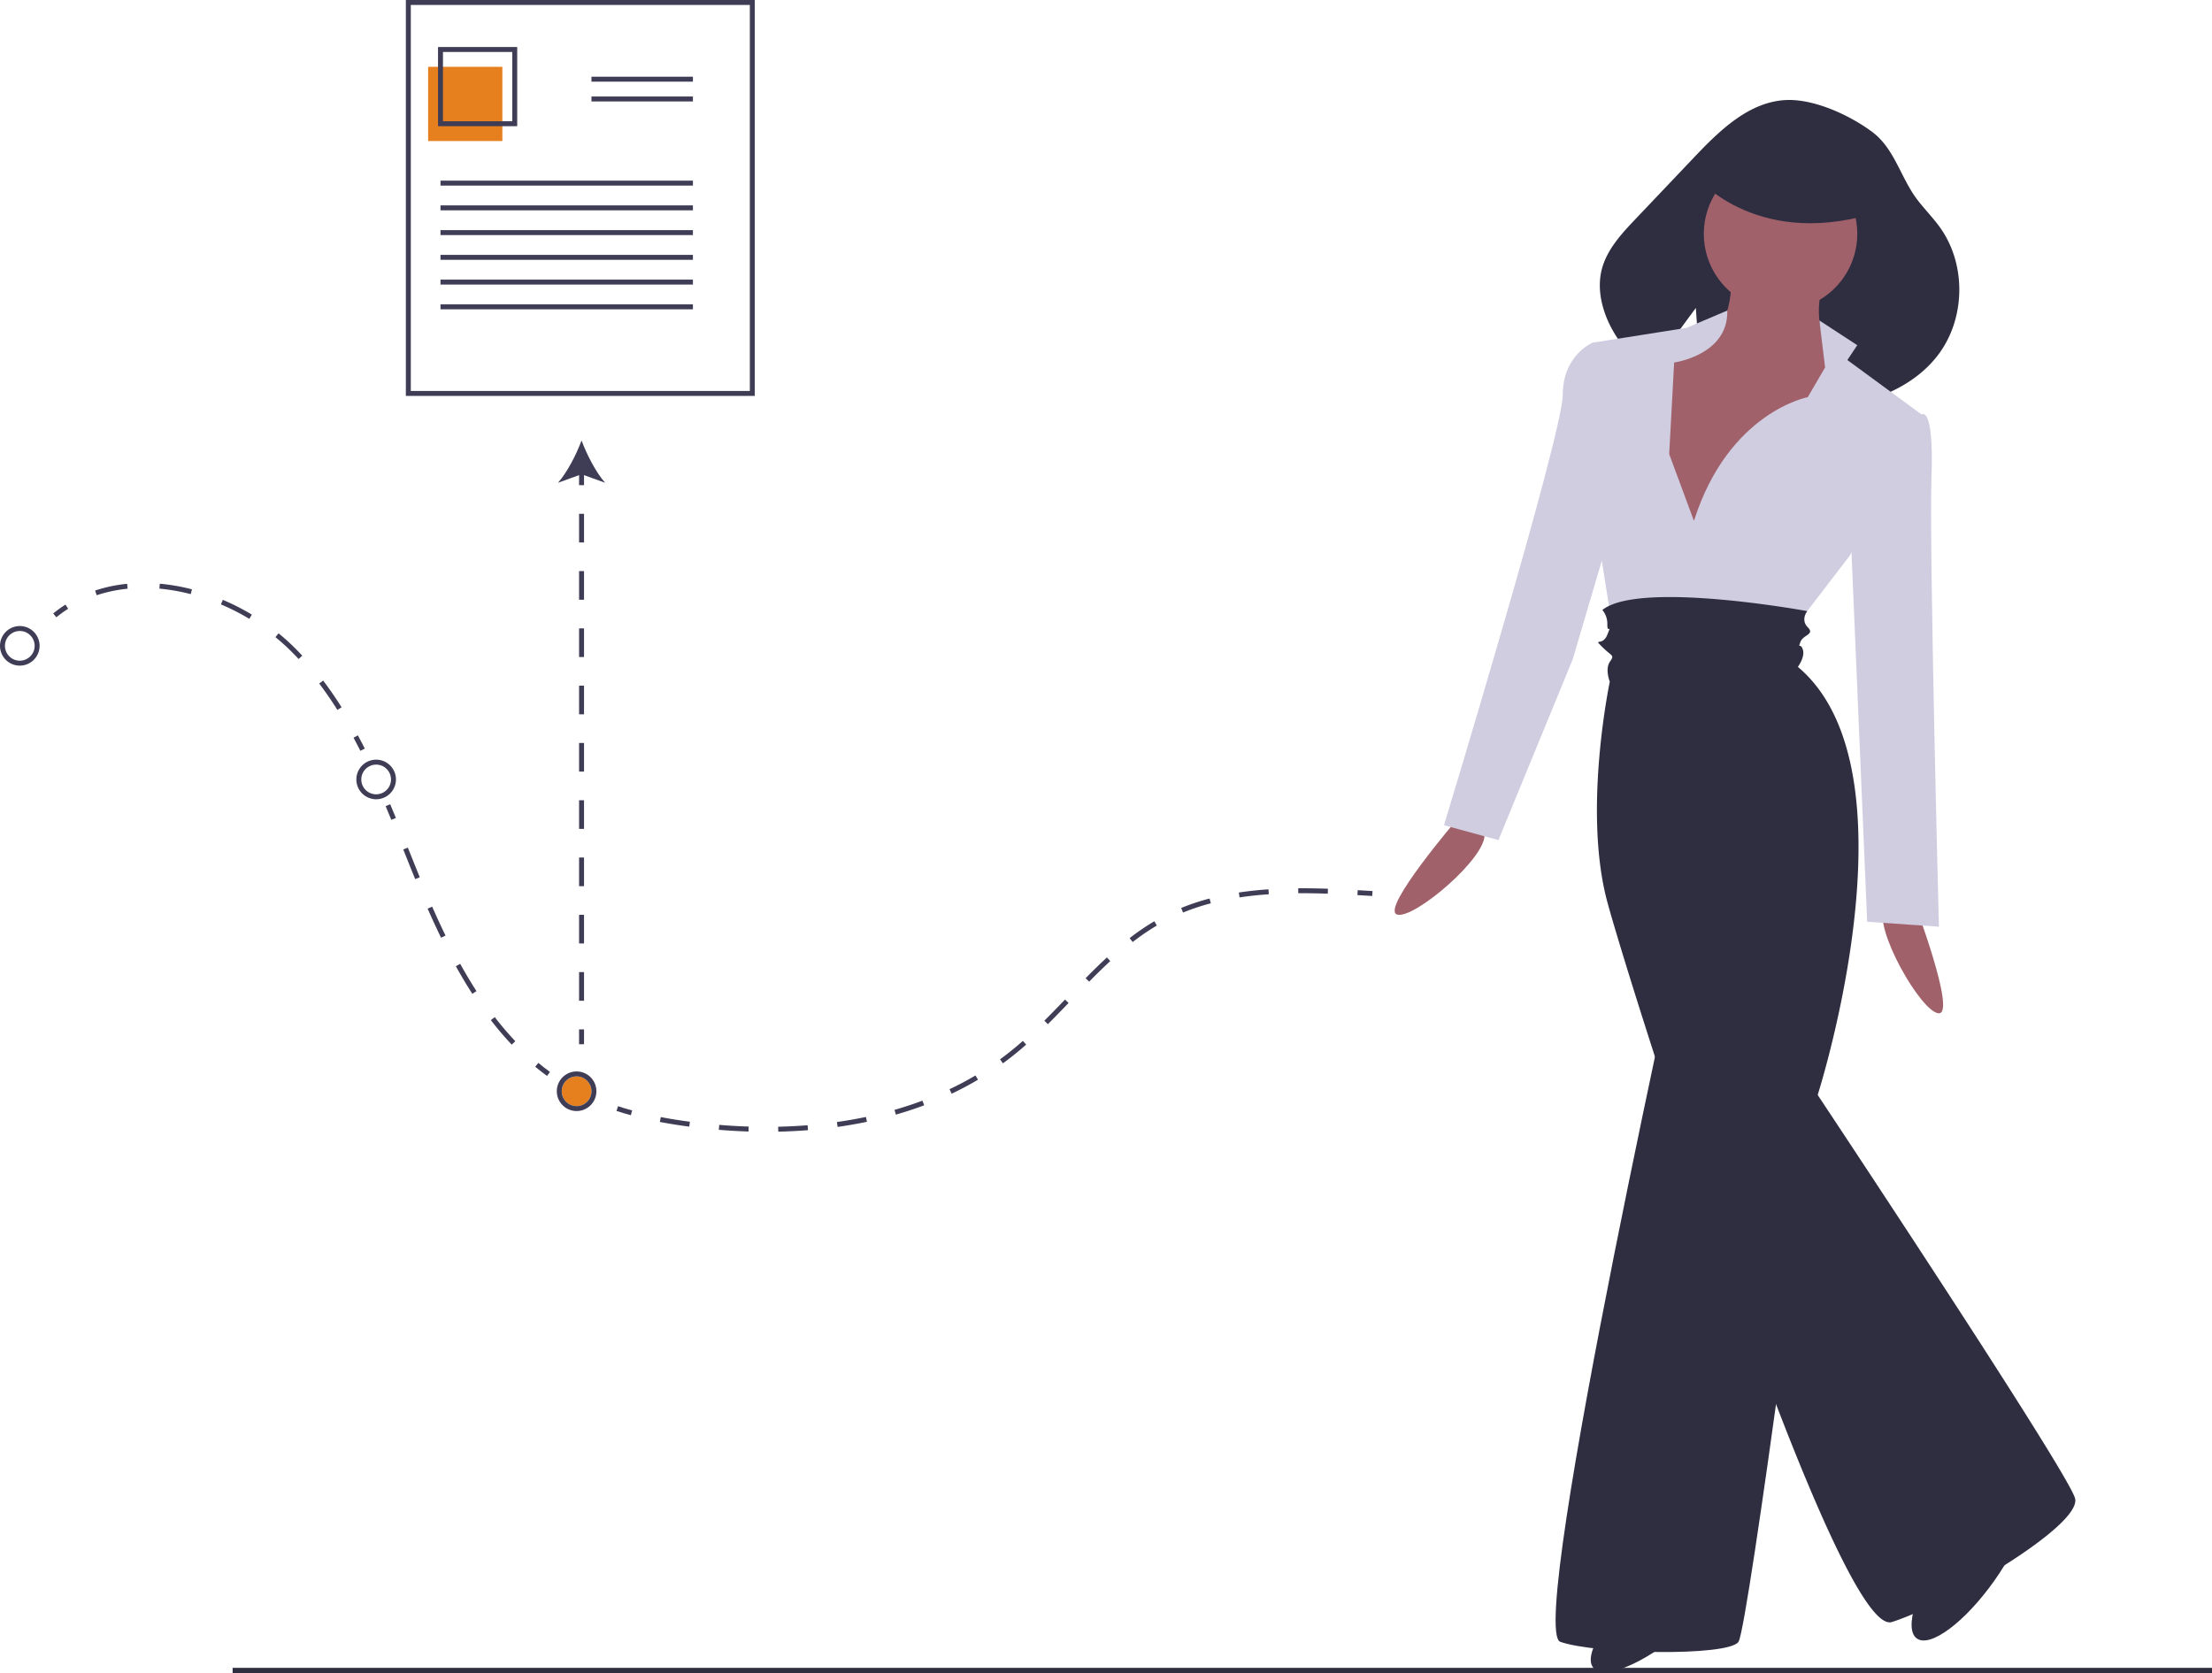 <svg id="f80f9302-50a8-4526-9a0d-447ecce2f1cc" data-name="Layer 1" xmlns="http://www.w3.org/2000/svg" width="893.843" height="676.261" viewBox="0 0 893.843 676.261"><title>test11</title><circle cx="233" cy="441" r="6" fill="#e6801e"/><rect x="94" y="674.02" width="799.843" height="2.241" fill="#2f2e41"/><path d="M742.277,442.528s-31.313,36.517-24.732,38.902,37.308-23.709,35.333-32.933Z" transform="translate(-153.079 -111.87)" fill="#a0616a"/><path d="M926.579,476.37s17,45,10,45-27-35-22-43Z" transform="translate(-153.079 -111.87)" fill="#a0616a"/><ellipse cx="949.079" cy="743.87" rx="37" ry="12" transform="translate(-359.865 975.611) rotate(-54.645)" fill="#2f2e41"/><ellipse cx="825.079" cy="761.87" rx="37" ry="12" transform="translate(-450.207 606.978) rotate(-40.524)" fill="#2f2e41"/><path d="M937.155,203.989c-2.807-3.969-6.259-7.438-9.222-11.293-6.829-8.888-9.192-20.73-18.356-27.546-9.068-6.744-23.459-13.382-34.806-12.85-14.955.701-26.819,12.303-37.129,23.16q-11.818,12.445-23.636,24.889c-5.7,6.002-11.61,12.374-13.664,20.392-1.974,7.706-.048,15.985,3.567,23.071A56.152,56.152,0,0,0,819.353,262.247c7.912-10.894,18.996-25.937,18.996-25.937l2.58,37.417c13.404,4.442,27.803,5.316,41.928,4.334l4.184-15.341,4.391,14.492c16.88-2.238,33.839-8.066,44.288-21.239C947.274,241.409,947.888,219.167,937.155,203.989Z" transform="translate(-153.079 -111.87)" fill="#2f2e41"/><circle cx="719.5" cy="94.5" r="31" fill="#a0616a"/><path d="M852.579,221.37s2,24-11,26-27,0-27,8,10,81,10,81l25-2,35-34,19-37s-23-10-13-40Z" transform="translate(-153.079 -111.87)" fill="#a0616a"/><path d="M837.579,322.37l-10-27,2-37s21.957-3,21.478-21l-16.478,7-38,6v35s-13,21,2,42l7,44,72-5,23-30,29-57-30-22,4-6-15.302-9.979,2.302,18.979-7,12S851.579,278.37,837.579,322.37Z" transform="translate(-153.079 -111.87)" fill="#d0cde1"/><path d="M802.579,252.37l-6-2s-12,5-12,21-48,174-48,174l22,6,30-73,18-61Z" transform="translate(-153.079 -111.87)" fill="#d0cde1"/><path d="M921.579,279.37h8s5-4,4,25,3,182,3,182l-29-2-7-165Z" transform="translate(-153.079 -111.87)" fill="#d0cde1"/><path d="M883.359,358.831s-67.78-12.461-82.78-.461a8.76,8.76,0,0,1,2,6c0,4,2-1,0,4s-6,1-2,5,5,3,3,6,0,8,0,8-11,52-1,89,93,298,115,291,77-39,74-50-104-163-104-163,42-131-8-173c0,0,3-4,2-7s-2,0-1-3,6-3,3-6S883.359,358.831,883.359,358.831Z" transform="translate(-153.079 -111.87)" fill="#2f2e41"/><path d="M837.579,466.37s-68,304-54,309,68,6,72,0,32-221,32-221Z" transform="translate(-153.079 -111.87)" fill="#2f2e41"/><path d="M839.079,183.87s25,30,75,13l-14-25-33-10Z" transform="translate(-153.079 -111.87)" fill="#2f2e41"/><path d="M407.987,562.56c-1.95-.535-3.899-1.118-5.793-1.734l.619-1.902c1.864.607,3.783,1.182,5.703,1.707Z" transform="translate(-153.079 -111.87)" fill="#3f3d56"/><path d="M467.568,569.205l-.044-2c4.005-.087,8.008-.288,11.898-.597l.158,1.994C475.653,568.914,471.611,569.117,467.568,569.205Zm-12.023-.062c-3.956-.125-7.993-.356-12-.688l.165-1.994c3.974.329,7.977.559,11.899.683Zm35.997-1.855-.28-1.98c3.97-.562,7.915-1.252,11.726-2.053l.411,1.957C499.545,566.022,495.556,566.72,491.542,567.289Zm-59.946-.116c-4.149-.544-8.146-1.184-11.876-1.9l.377-1.965c3.693.71,7.649,1.343,11.76,1.883Zm83.491-4.854-.551-1.922c3.846-1.104,7.646-2.354,11.293-3.718l.7,1.873C522.833,559.935,518.983,561.202,515.086,562.319Zm22.544-8.458-.857-1.807c3.599-1.707,7.128-3.579,10.489-5.565l1.018,1.723C544.867,550.228,541.284,552.129,537.63,553.861ZM558.356,541.588l-1.178-1.617c1.399-1.02,2.794-2.084,4.148-3.163,1.658-1.323,3.372-2.765,5.095-4.285l1.323,1.5c-1.747,1.542-3.487,3.005-5.171,4.348C561.197,539.469,559.778,540.551,558.356,541.588ZM576.498,525.774l-1.41-1.418c2.92-2.902,5.841-5.934,8.349-8.546l1.443,1.385C582.364,519.816,579.433,522.857,576.498,525.774ZM593.19,508.591l-1.426-1.402c3.244-3.299,5.979-5.965,8.608-8.39l1.355,1.47C599.125,502.671,596.412,505.316,593.19,508.591Zm17.587-16.021-1.225-1.582a96.067,96.067,0,0,1,9.978-6.811l1.018,1.722A93.998,93.998,0,0,0,610.777,492.569Zm20.354-11.919-.756-1.852a93.293,93.293,0,0,1,11.474-3.814l.51,1.934A91.354,91.354,0,0,0,631.13,480.65Zm22.842-6.113-.301-1.978c3.774-.573,7.805-1.007,11.98-1.29l.135,1.995C661.667,473.544,657.692,473.972,653.972,474.537Zm35.643-1.506c-3.725-.129-7.109-.191-10.35-.191l-1.578.005-.014-2,1.591-.005c3.264,0,6.672.063,10.419.192Z" transform="translate(-153.079 -111.87)" fill="#3f3d56"/><path d="M707.579,473.96q-2.982-.185-5.985-.359l.115-1.997q3.006.174,5.993.36Z" transform="translate(-153.079 -111.87)" fill="#3f3d56"/><path d="M311.201,443.187q-1.135-2.772-2.293-5.535l1.844-.774q1.163,2.77,2.3,5.551Z" transform="translate(-153.079 -111.87)" fill="#3f3d56"/><path d="M359.858,534.032a128.378,128.378,0,0,1-8.438-9.905l1.585-1.221a126.298,126.298,0,0,0,8.306,9.751Zm-15.917-20.537c-2.245-3.48-4.483-7.231-6.654-11.149l1.75-.969c2.148,3.879,4.364,7.591,6.584,11.034ZM331.314,490.834c-1.815-3.726-3.592-7.573-5.433-11.762l1.831-.805c1.83,4.165,3.596,7.989,5.399,11.69Zm-10.464-23.687q-2.217-5.445-4.405-10.947l-.417-1.042,1.857-.743.417,1.042q2.195,5.488,4.4,10.935Z" transform="translate(-153.079 -111.87)" fill="#3f3d56"/><path d="M374.127,546.681c-1.618-1.185-3.225-2.438-4.777-3.728l1.278-1.539c1.52,1.264,3.095,2.492,4.68,3.653Z" transform="translate(-153.079 -111.87)" fill="#3f3d56"/><path d="M175.849,361.336l-1.263-1.551a53.111,53.111,0,0,1,4.956-3.579l1.075,1.687A51.168,51.168,0,0,0,175.849,361.336Z" transform="translate(-153.079 -111.87)" fill="#3f3d56"/><path d="M289.418,398.763c-2.368-3.757-4.841-7.342-7.353-10.656l1.594-1.208c2.546,3.36,5.053,6.993,7.451,10.798Zm-15.662-20.562c-.995-1.068-2.02-2.128-3.046-3.149-1.982-1.974-4.112-3.89-6.33-5.694l1.263-1.552c2.27,1.847,4.449,3.808,6.479,5.829,1.044,1.039,2.087,2.117,3.099,3.204ZM253.827,361.963a92.365,92.365,0,0,0-11.486-5.844l.779-1.842a94.331,94.331,0,0,1,11.736,5.971Zm-61.683-9.541-.632-1.897a60.023,60.023,0,0,1,12.946-2.731l.199,1.99A58.002,58.002,0,0,0,192.145,352.422Zm38.003-.451a78.948,78.948,0,0,0-12.666-2.219l.18-1.992a81.037,81.037,0,0,1,12.987,2.274Z" transform="translate(-153.079 -111.87)" fill="#3f3d56"/><path d="M298.708,415.292c-.917-1.815-1.846-3.597-2.761-5.298l1.762-.947c.923,1.716,1.86,3.514,2.785,5.343Z" transform="translate(-153.079 -111.87)" fill="#3f3d56"/><path d="M161.079,380.87a8,8,0,1,1,8-8A8.009,8.009,0,0,1,161.079,380.87Zm0-14a6,6,0,1,0,6,6A6.007,6.007,0,0,0,161.079,366.87Z" transform="translate(-153.079 -111.87)" fill="#3f3d56"/><path d="M305.079,434.87a8,8,0,1,1,8-8A8.009,8.009,0,0,1,305.079,434.87Zm0-14a6,6,0,1,0,6,6A6.007,6.007,0,0,0,305.079,420.87Z" transform="translate(-153.079 -111.87)" fill="#3f3d56"/><path d="M386.079,560.87a8,8,0,1,1,8-8A8.009,8.009,0,0,1,386.079,560.87Zm0-14a6,6,0,1,0,6,6A6.007,6.007,0,0,0,386.079,546.87Z" transform="translate(-153.079 -111.87)" fill="#3f3d56"/><rect x="234" y="416" width="2" height="6" fill="#3f3d56"/><path d="M389.079,516.295h-2v-11.575h2Zm0-23.15h-2V481.569h2Zm0-23.15h-2V458.419h2Zm0-23.151h-2V435.268h2Zm0-23.15h-2V412.118h2Zm0-23.15h-2V388.967h2Zm0-23.15h-2V365.817h2Zm0-23.15h-2V342.666h2Zm0-23.151h-2V319.516h2Z" transform="translate(-153.079 -111.87)" fill="#3f3d56"/><rect x="234" y="190.07" width="2" height="6" fill="#3f3d56"/><path d="M388.079,289.87c2.107,5.68,5.703,12.727,9.512,17.095l-9.512-3.44-9.51,3.44C382.377,302.596,385.973,295.549,388.079,289.87Z" transform="translate(-153.079 -111.87)" fill="#3f3d56"/><path d="M458.079,271.87h-141v-160h141Zm-139-2h137v-156h-137Z" transform="translate(-153.079 -111.87)" fill="#3f3d56"/><rect x="173" y="27" width="30" height="30" fill="#e6801e"/><path d="M362.079,162.87h-32v-32h32Zm-30-2h28v-28h-28Z" transform="translate(-153.079 -111.87)" fill="#3f3d56"/><rect x="239" y="31" width="41" height="2" fill="#3f3d56"/><rect x="239" y="39" width="41" height="2" fill="#3f3d56"/><rect x="178" y="73" width="102" height="2" fill="#3f3d56"/><rect x="178" y="83" width="102" height="2" fill="#3f3d56"/><rect x="178" y="93" width="102" height="2" fill="#3f3d56"/><rect x="178" y="103" width="102" height="2" fill="#3f3d56"/><rect x="178" y="113" width="102" height="2" fill="#3f3d56"/><rect x="178" y="123" width="102" height="2" fill="#3f3d56"/></svg>